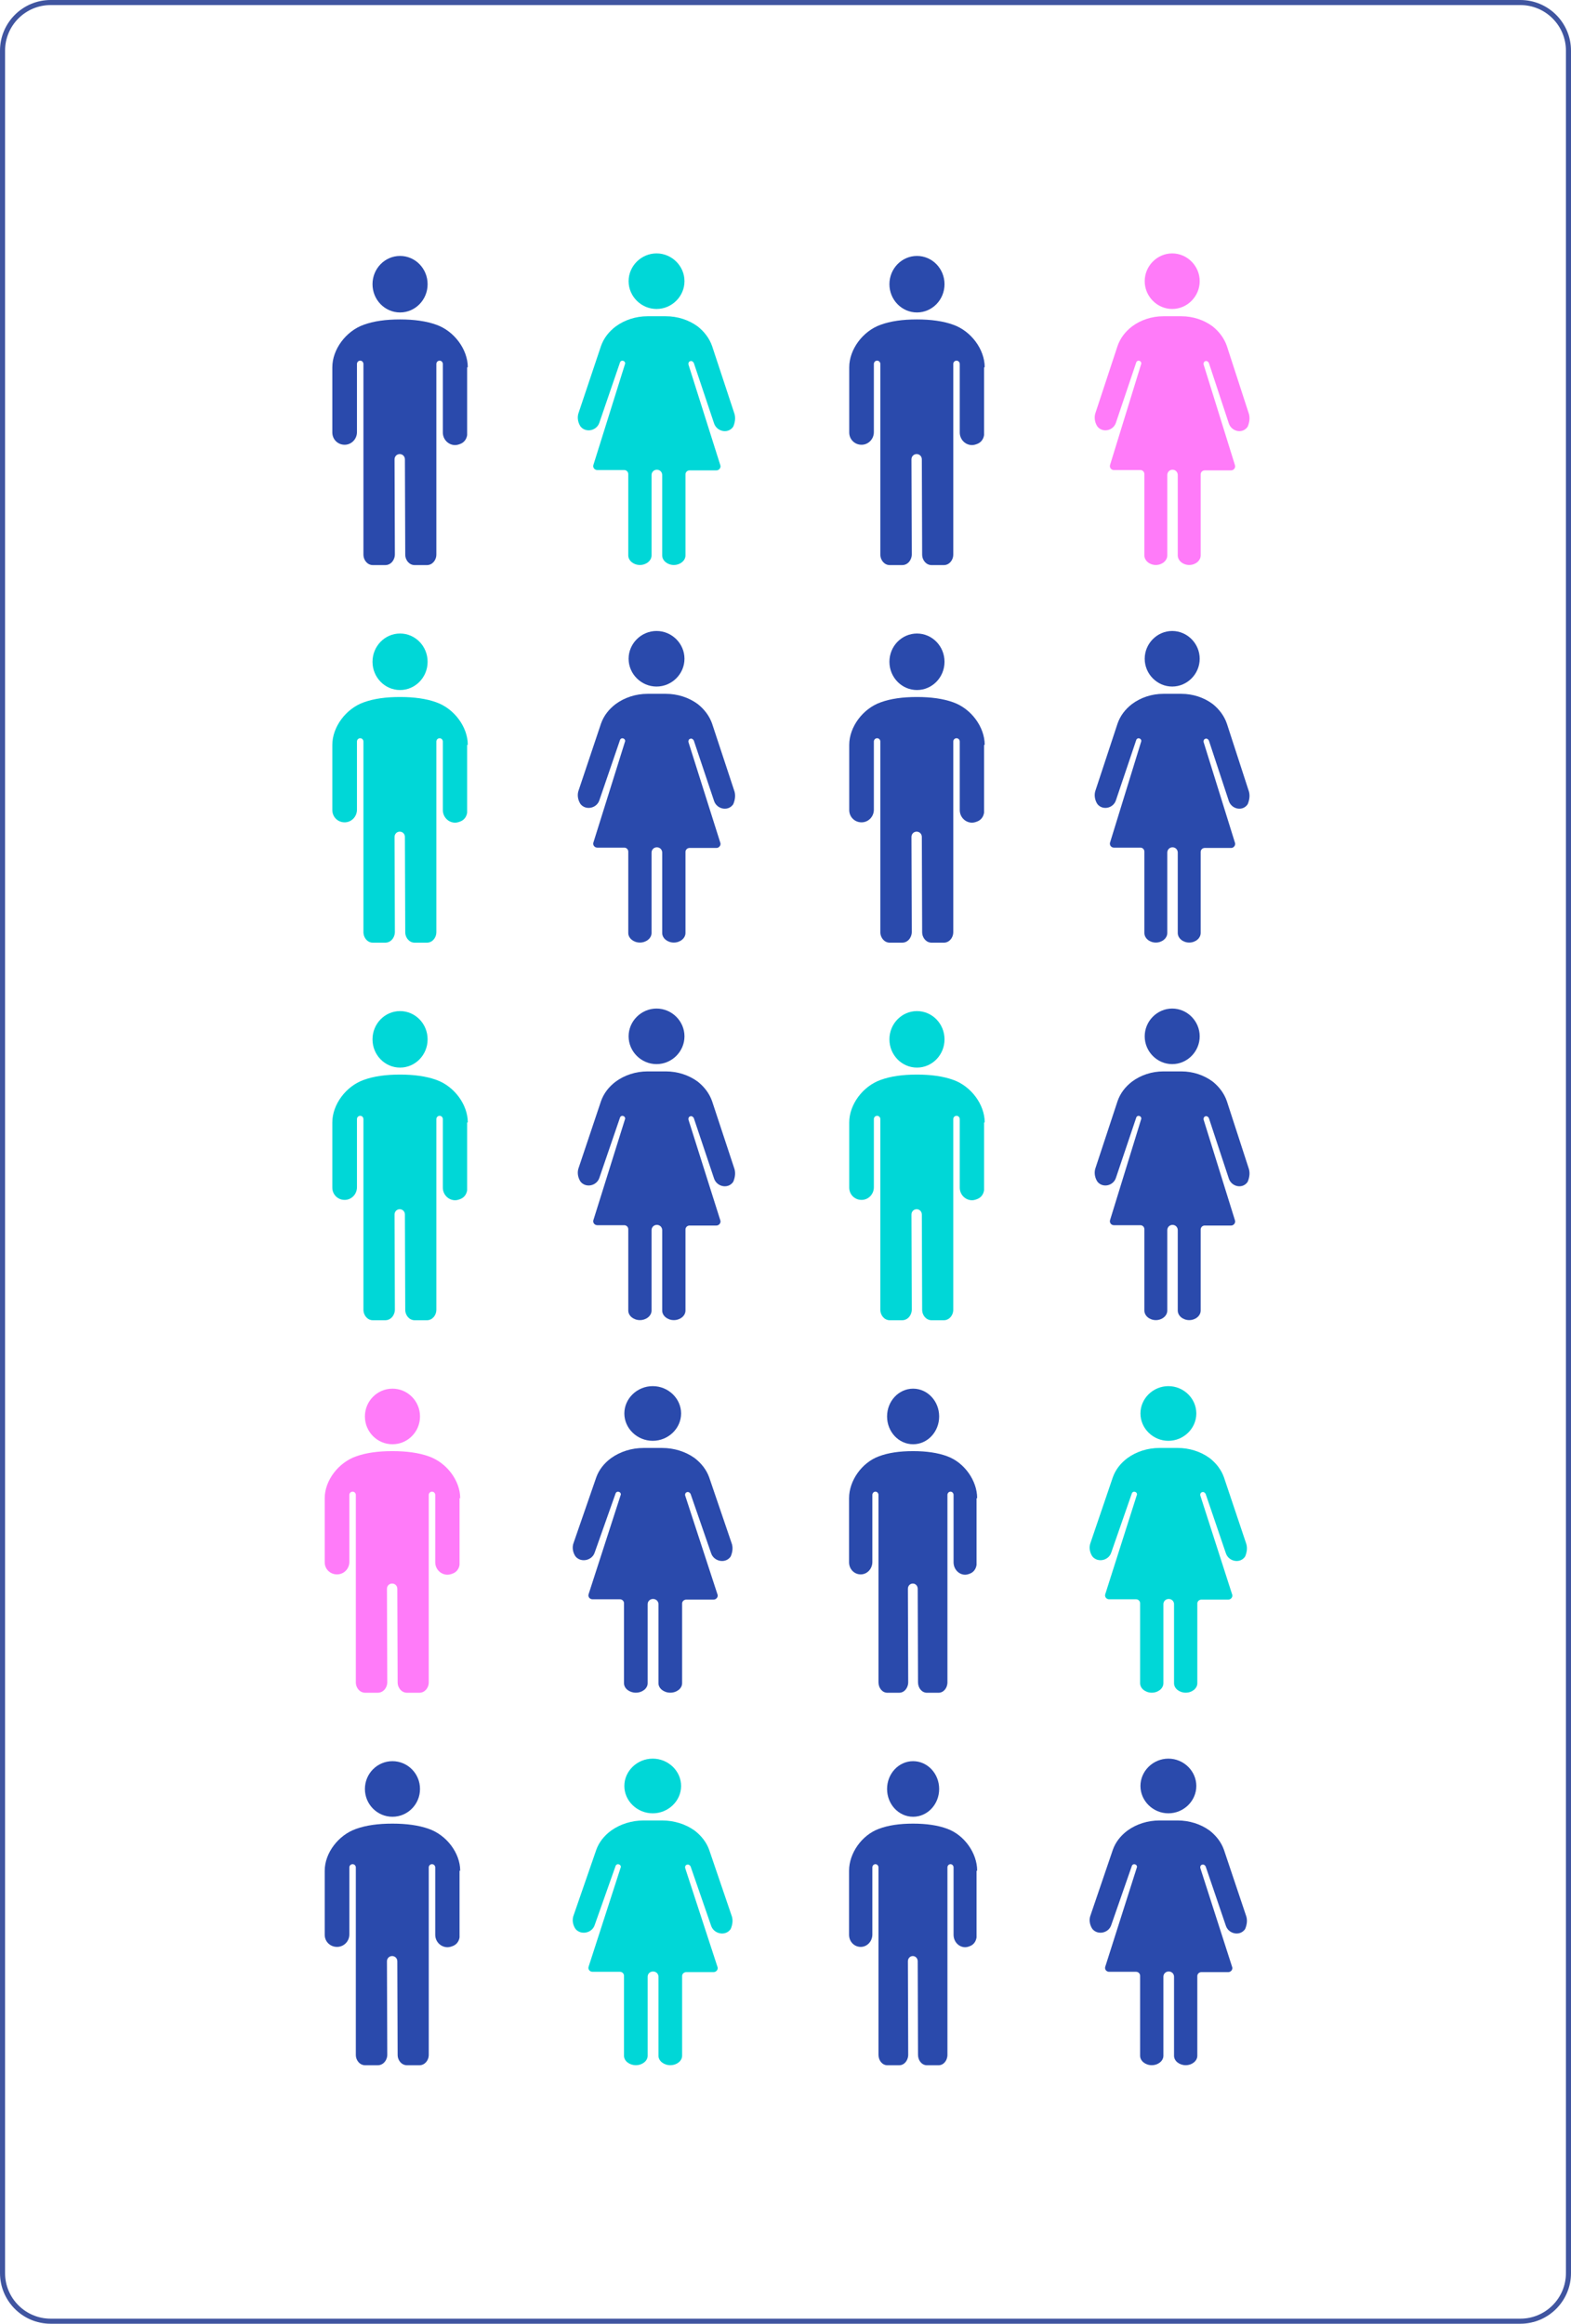 <svg width="620" height="917" viewBox="0 0 620 917" fill="none" xmlns="http://www.w3.org/2000/svg">
<path d="M1 20C1 9.507 9.507 1 20 1H600C610.493 1 619 9.507 619 20V897C619 907.493 610.493 916 600 916H20C9.507 916 1 907.493 1 897V20Z" stroke="#4055A0" stroke-width="2"/>
<g clip-path="url(#clip0)">
<path d="M181.616 591.226C181.616 584.258 176.244 577.161 169.209 574.71C165.244 573.29 160.384 572.645 154.884 572.645C149.256 572.645 144.523 573.29 140.558 574.71C133.523 577.161 128.151 584.258 128.151 591.226V616.516C128.151 619.226 130.326 621.29 133.012 621.29C135.698 621.29 137.872 619.097 137.872 616.387V589.936C137.872 589.161 138.512 588.645 139.151 588.645C139.919 588.645 140.43 589.29 140.43 589.936V626.839V628.903V663.871C140.43 666.194 142.093 668 144.139 668H149.128C150.023 668 150.919 667.613 151.558 666.968C152.326 666.194 152.837 665.032 152.837 663.871L152.709 626.968C152.709 625.807 153.605 624.903 154.756 624.903C155.907 624.903 156.802 625.807 156.802 626.968L156.93 663.871C156.93 666.194 158.593 668 160.639 668H165.5C167.546 668 169.209 666.194 169.209 663.871V628.903V589.936C169.209 589.161 169.849 588.645 170.488 588.645C171.256 588.645 171.767 589.29 171.767 589.936V616.258C171.767 616.258 171.767 616.258 171.767 616.387C171.767 616.387 171.767 616.387 171.767 616.516C171.767 619.226 173.942 621.419 176.628 621.419C177.395 621.419 178.163 621.161 178.802 620.903C180.081 620.387 181.105 619.226 181.36 617.548C181.36 617.419 181.36 617.419 181.36 617.29C181.36 617.161 181.36 617.161 181.36 617.032C181.36 616.774 181.36 616.645 181.36 616.387V591.226H181.616Z" fill="#FF7BF9"/>
<path d="M154.884 569.935C160.888 569.935 165.756 565.025 165.756 558.968C165.756 552.91 160.888 548 154.884 548C148.879 548 144.012 552.91 144.012 558.968C144.012 565.025 148.879 569.935 154.884 569.935Z" fill="#FF7BF9"/>
</g>
<g clip-path="url(#clip1)">
<path d="M385.637 591.226C385.637 584.258 380.558 577.161 373.907 574.71C370.158 573.29 365.563 572.645 360.363 572.645C355.042 572.645 350.567 573.29 346.819 574.71C340.167 577.161 335.088 584.258 335.088 591.226V616.516C335.088 619.226 337.144 621.29 339.684 621.29C342.223 621.29 344.279 619.097 344.279 616.387V589.936C344.279 589.161 344.884 588.645 345.488 588.645C346.214 588.645 346.698 589.29 346.698 589.936V626.839V628.903V663.871C346.698 666.194 348.27 668 350.205 668H354.921C355.767 668 356.614 667.613 357.219 666.968C357.944 666.194 358.428 665.032 358.428 663.871L358.307 626.968C358.307 625.807 359.153 624.903 360.242 624.903C361.33 624.903 362.177 625.807 362.177 626.968L362.298 663.871C362.298 666.194 363.87 668 365.805 668H370.4C372.335 668 373.907 666.194 373.907 663.871V628.903V589.936C373.907 589.161 374.512 588.645 375.116 588.645C375.842 588.645 376.326 589.29 376.326 589.936V616.258C376.326 616.258 376.326 616.258 376.326 616.387C376.326 616.387 376.326 616.387 376.326 616.516C376.326 619.226 378.381 621.419 380.921 621.419C381.647 621.419 382.372 621.161 382.977 620.903C384.186 620.387 385.154 619.226 385.395 617.548C385.395 617.419 385.395 617.419 385.395 617.29C385.395 617.161 385.395 617.161 385.395 617.032C385.395 616.774 385.395 616.645 385.395 616.387V591.226H385.637Z" fill="#2A4AAC"/>
<path d="M360.363 569.935C366.04 569.935 370.642 565.025 370.642 558.968C370.642 552.91 366.04 548 360.363 548C354.686 548 350.084 552.91 350.084 558.968C350.084 565.025 354.686 569.935 360.363 569.935Z" fill="#2A4AAC"/>
</g>
<path d="M288.666 608.771L279.866 582.958C278.799 580.004 276.799 577.436 274.132 575.381C270.532 572.813 265.999 571.4 261.332 571.4H253.999C249.332 571.4 244.799 572.813 241.199 575.381C238.399 577.436 236.399 580.004 235.332 582.958L226.399 608.771C225.732 610.44 225.999 612.366 226.932 613.908C227.066 614.036 227.066 614.164 227.199 614.293C229.332 616.733 233.599 615.834 234.666 612.752L242.932 589.379C243.066 588.865 243.732 588.48 244.266 588.737C244.799 588.865 245.199 589.508 244.932 590.021L232.266 629.19C231.999 630.217 232.799 631.116 233.866 631.116H244.666C245.599 631.116 246.266 631.886 246.266 632.657V664.249C246.266 666.303 248.399 667.973 250.932 667.973C253.466 667.973 255.599 666.303 255.599 664.249V633.042C255.599 631.886 256.532 630.988 257.732 630.988C258.932 630.988 259.866 631.886 259.866 633.042V664.249C259.866 666.303 261.999 667.973 264.532 667.973C267.066 667.973 269.199 666.303 269.199 664.249V632.785C269.199 631.886 269.999 631.244 270.799 631.244H281.599C282.666 631.244 283.466 630.217 283.199 629.318L270.399 590.15C270.266 589.636 270.532 588.994 271.066 588.865C271.599 588.609 272.266 588.994 272.532 589.508L280.666 613.009C281.732 616.091 285.999 617.118 288.132 614.55C288.266 614.421 288.266 614.293 288.399 614.164C289.199 612.238 289.332 610.44 288.666 608.771Z" fill="#2A4AAC"/>
<path d="M257.6 547C251.467 547 246.4 551.88 246.4 557.787C246.4 563.695 251.467 568.575 257.6 568.575C263.733 568.575 268.8 563.695 268.8 557.787C268.8 551.88 263.733 547 257.6 547Z" fill="#2A4AAC"/>
<path d="M491.688 608.771L483.025 582.958C481.975 580.004 480.006 577.436 477.381 575.381C473.838 572.813 469.375 571.4 464.781 571.4H457.563C452.969 571.4 448.506 572.813 444.963 575.381C442.206 577.436 440.238 580.004 439.188 582.958L430.394 608.771C429.738 610.44 430 612.366 430.919 613.908C431.05 614.036 431.05 614.164 431.181 614.293C433.281 616.733 437.481 615.834 438.531 612.752L446.669 589.379C446.8 588.865 447.456 588.48 447.981 588.737C448.506 588.865 448.9 589.508 448.638 590.021L436.169 629.19C435.906 630.217 436.694 631.116 437.744 631.116H448.375C449.294 631.116 449.95 631.886 449.95 632.657V664.249C449.95 666.303 452.05 667.973 454.544 667.973C457.038 667.973 459.138 666.303 459.138 664.249V633.042C459.138 631.886 460.056 630.988 461.238 630.988C462.419 630.988 463.338 631.886 463.338 633.042V664.249C463.338 666.303 465.438 667.973 467.931 667.973C470.425 667.973 472.525 666.303 472.525 664.249V632.785C472.525 631.886 473.313 631.244 474.1 631.244H484.731C485.781 631.244 486.569 630.217 486.306 629.318L473.706 590.15C473.575 589.636 473.838 588.994 474.363 588.865C474.888 588.609 475.544 588.994 475.806 589.508L483.813 613.009C484.863 616.091 489.063 617.118 491.163 614.55C491.294 614.421 491.294 614.293 491.425 614.164C492.213 612.238 492.344 610.44 491.688 608.771Z" fill="#00D7D7"/>
<path d="M461.106 547C455.069 547 450.081 551.88 450.081 557.787C450.081 563.695 455.069 568.575 461.106 568.575C467.144 568.575 472.131 563.695 472.131 557.787C472.131 551.88 467.144 547 461.106 547Z" fill="#00D7D7"/>
<g clip-path="url(#clip2)">
<path d="M181.616 738.226C181.616 731.258 176.244 724.161 169.209 721.71C165.244 720.29 160.384 719.645 154.884 719.645C149.256 719.645 144.523 720.29 140.558 721.71C133.523 724.161 128.151 731.258 128.151 738.226V763.516C128.151 766.226 130.326 768.29 133.012 768.29C135.698 768.29 137.872 766.097 137.872 763.387V736.936C137.872 736.161 138.512 735.645 139.151 735.645C139.919 735.645 140.43 736.29 140.43 736.936V773.839V775.903V810.871C140.43 813.194 142.093 815 144.139 815H149.128C150.023 815 150.919 814.613 151.558 813.968C152.326 813.194 152.837 812.032 152.837 810.871L152.709 773.968C152.709 772.807 153.605 771.903 154.756 771.903C155.907 771.903 156.802 772.807 156.802 773.968L156.93 810.871C156.93 813.194 158.593 815 160.639 815H165.5C167.546 815 169.209 813.194 169.209 810.871V775.903V736.936C169.209 736.161 169.849 735.645 170.488 735.645C171.256 735.645 171.767 736.29 171.767 736.936V763.258C171.767 763.258 171.767 763.258 171.767 763.387C171.767 763.387 171.767 763.387 171.767 763.516C171.767 766.226 173.942 768.419 176.628 768.419C177.395 768.419 178.163 768.161 178.802 767.903C180.081 767.387 181.105 766.226 181.36 764.548C181.36 764.419 181.36 764.419 181.36 764.29C181.36 764.161 181.36 764.161 181.36 764.032C181.36 763.774 181.36 763.645 181.36 763.387V738.226H181.616Z" fill="#2A4AAC"/>
<path d="M154.884 716.935C160.888 716.935 165.756 712.025 165.756 705.968C165.756 699.91 160.888 695 154.884 695C148.879 695 144.012 699.91 144.012 705.968C144.012 712.025 148.879 716.935 154.884 716.935Z" fill="#2A4AAC"/>
</g>
<g clip-path="url(#clip3)">
<path d="M385.637 738.226C385.637 731.258 380.558 724.161 373.907 721.71C370.158 720.29 365.563 719.645 360.363 719.645C355.042 719.645 350.567 720.29 346.819 721.71C340.167 724.161 335.088 731.258 335.088 738.226V763.516C335.088 766.226 337.144 768.29 339.684 768.29C342.223 768.29 344.279 766.097 344.279 763.387V736.936C344.279 736.161 344.884 735.645 345.488 735.645C346.214 735.645 346.698 736.29 346.698 736.936V773.839V775.903V810.871C346.698 813.194 348.27 815 350.205 815H354.921C355.767 815 356.614 814.613 357.219 813.968C357.944 813.194 358.428 812.032 358.428 810.871L358.307 773.968C358.307 772.807 359.153 771.903 360.242 771.903C361.33 771.903 362.177 772.807 362.177 773.968L362.298 810.871C362.298 813.194 363.87 815 365.805 815H370.4C372.335 815 373.907 813.194 373.907 810.871V775.903V736.936C373.907 736.161 374.512 735.645 375.116 735.645C375.842 735.645 376.326 736.29 376.326 736.936V763.258C376.326 763.258 376.326 763.258 376.326 763.387C376.326 763.387 376.326 763.387 376.326 763.516C376.326 766.226 378.381 768.419 380.921 768.419C381.647 768.419 382.372 768.161 382.977 767.903C384.186 767.387 385.154 766.226 385.395 764.548C385.395 764.419 385.395 764.419 385.395 764.29C385.395 764.161 385.395 764.161 385.395 764.032C385.395 763.774 385.395 763.645 385.395 763.387V738.226H385.637Z" fill="#2A4AAC"/>
<path d="M360.363 716.935C366.04 716.935 370.642 712.025 370.642 705.968C370.642 699.91 366.04 695 360.363 695C354.686 695 350.084 699.91 350.084 705.968C350.084 712.025 354.686 716.935 360.363 716.935Z" fill="#2A4AAC"/>
</g>
<path d="M288.666 755.771L279.866 729.958C278.799 727.004 276.799 724.436 274.132 722.381C270.532 719.813 265.999 718.4 261.332 718.4H253.999C249.332 718.4 244.799 719.813 241.199 722.381C238.399 724.436 236.399 727.004 235.332 729.958L226.399 755.771C225.732 757.44 225.999 759.366 226.932 760.908C227.066 761.036 227.066 761.164 227.199 761.293C229.332 763.733 233.599 762.834 234.666 759.752L242.932 736.379C243.066 735.865 243.732 735.48 244.266 735.737C244.799 735.865 245.199 736.508 244.932 737.021L232.266 776.19C231.999 777.217 232.799 778.116 233.866 778.116H244.666C245.599 778.116 246.266 778.886 246.266 779.657V811.249C246.266 813.303 248.399 814.973 250.932 814.973C253.466 814.973 255.599 813.303 255.599 811.249V780.042C255.599 778.886 256.532 777.988 257.732 777.988C258.932 777.988 259.866 778.886 259.866 780.042V811.249C259.866 813.303 261.999 814.973 264.532 814.973C267.066 814.973 269.199 813.303 269.199 811.249V779.785C269.199 778.886 269.999 778.244 270.799 778.244H281.599C282.666 778.244 283.466 777.217 283.199 776.318L270.399 737.15C270.266 736.636 270.532 735.994 271.066 735.865C271.599 735.609 272.266 735.994 272.532 736.508L280.666 760.009C281.732 763.091 285.999 764.118 288.132 761.55C288.266 761.421 288.266 761.293 288.399 761.164C289.199 759.238 289.332 757.44 288.666 755.771Z" fill="#00D7D7"/>
<path d="M257.6 694C251.467 694 246.4 698.88 246.4 704.787C246.4 710.695 251.467 715.575 257.6 715.575C263.733 715.575 268.8 710.695 268.8 704.787C268.8 698.88 263.733 694 257.6 694Z" fill="#00D7D7"/>
<path d="M491.688 755.771L483.025 729.958C481.975 727.004 480.006 724.436 477.381 722.381C473.838 719.813 469.375 718.4 464.781 718.4H457.563C452.969 718.4 448.506 719.813 444.963 722.381C442.206 724.436 440.238 727.004 439.188 729.958L430.394 755.771C429.738 757.44 430 759.366 430.919 760.908C431.05 761.036 431.05 761.164 431.181 761.293C433.281 763.733 437.481 762.834 438.531 759.752L446.669 736.379C446.8 735.865 447.456 735.48 447.981 735.737C448.506 735.865 448.9 736.508 448.638 737.021L436.169 776.19C435.906 777.217 436.694 778.116 437.744 778.116H448.375C449.294 778.116 449.95 778.886 449.95 779.657V811.249C449.95 813.303 452.05 814.973 454.544 814.973C457.038 814.973 459.138 813.303 459.138 811.249V780.042C459.138 778.886 460.056 777.988 461.238 777.988C462.419 777.988 463.338 778.886 463.338 780.042V811.249C463.338 813.303 465.438 814.973 467.931 814.973C470.425 814.973 472.525 813.303 472.525 811.249V779.785C472.525 778.886 473.313 778.244 474.1 778.244H484.731C485.781 778.244 486.569 777.217 486.306 776.318L473.706 737.15C473.575 736.636 473.838 735.994 474.363 735.865C474.888 735.609 475.544 735.994 475.806 736.508L483.813 760.009C484.863 763.091 489.063 764.118 491.163 761.55C491.294 761.421 491.294 761.293 491.425 761.164C492.213 759.238 492.344 757.44 491.688 755.771Z" fill="#2A4AAC"/>
<path d="M461.106 694C455.069 694 450.081 698.88 450.081 704.787C450.081 710.695 455.069 715.575 461.106 715.575C467.144 715.575 472.131 710.695 472.131 704.787C472.131 698.88 467.144 694 461.106 694Z" fill="#2A4AAC"/>
<g clip-path="url(#clip4)">
<path d="M184.616 293.946C184.616 286.863 179.244 279.648 172.209 277.155C168.244 275.712 163.384 275.056 157.884 275.056C152.256 275.056 147.523 275.712 143.558 277.155C136.523 279.648 131.151 286.863 131.151 293.946V319.658C131.151 322.413 133.326 324.512 136.012 324.512C138.698 324.512 140.872 322.282 140.872 319.527V292.635C140.872 291.848 141.512 291.323 142.151 291.323C142.919 291.323 143.43 291.979 143.43 292.635V330.153V332.252V367.802C143.43 370.164 145.093 372 147.139 372H152.128C153.023 372 153.919 371.607 154.558 370.951C155.326 370.164 155.837 368.983 155.837 367.802L155.709 330.284C155.709 329.103 156.605 328.185 157.756 328.185C158.907 328.185 159.802 329.103 159.802 330.284L159.93 367.802C159.93 370.164 161.593 372 163.639 372H168.5C170.546 372 172.209 370.164 172.209 367.802V332.252V292.635C172.209 291.848 172.849 291.323 173.488 291.323C174.256 291.323 174.767 291.979 174.767 292.635V319.396C174.767 319.396 174.767 319.396 174.767 319.527C174.767 319.527 174.767 319.527 174.767 319.658C174.767 322.413 176.942 324.643 179.628 324.643C180.395 324.643 181.163 324.381 181.802 324.118C183.081 323.594 184.105 322.413 184.36 320.708C184.36 320.577 184.36 320.577 184.36 320.445C184.36 320.314 184.36 320.314 184.36 320.183C184.36 319.921 184.36 319.789 184.36 319.527V293.946H184.616Z" fill="#00D7D7"/>
<path d="M157.884 272.301C163.888 272.301 168.756 267.309 168.756 261.151C168.756 254.992 163.888 250 157.884 250C151.879 250 147.012 254.992 147.012 261.151C147.012 267.309 151.879 272.301 157.884 272.301Z" fill="#00D7D7"/>
</g>
<g clip-path="url(#clip5)">
<path d="M388.616 293.946C388.616 286.863 383.244 279.648 376.21 277.155C372.244 275.712 367.384 275.056 361.884 275.056C356.256 275.056 351.523 275.712 347.558 277.155C340.523 279.648 335.151 286.863 335.151 293.946V319.658C335.151 322.413 337.326 324.512 340.012 324.512C342.698 324.512 344.872 322.282 344.872 319.527V292.635C344.872 291.848 345.512 291.323 346.151 291.323C346.919 291.323 347.43 291.979 347.43 292.635V330.153V332.252V367.802C347.43 370.164 349.093 372 351.14 372H356.128C357.023 372 357.919 371.607 358.558 370.951C359.326 370.164 359.837 368.983 359.837 367.802L359.71 330.284C359.71 329.103 360.605 328.185 361.756 328.185C362.907 328.185 363.803 329.103 363.803 330.284L363.93 367.802C363.93 370.164 365.593 372 367.64 372H372.5C374.547 372 376.21 370.164 376.21 367.802V332.252V292.635C376.21 291.848 376.849 291.323 377.489 291.323C378.256 291.323 378.768 291.979 378.768 292.635V319.396C378.768 319.396 378.768 319.396 378.768 319.527C378.768 319.527 378.768 319.527 378.768 319.658C378.768 322.413 380.942 324.643 383.628 324.643C384.396 324.643 385.163 324.381 385.803 324.118C387.082 323.594 388.105 322.413 388.361 320.708C388.361 320.577 388.361 320.577 388.361 320.445C388.361 320.314 388.361 320.314 388.361 320.183C388.361 319.921 388.361 319.789 388.361 319.527V293.946H388.616Z" fill="#2A4AAC"/>
<path d="M361.884 272.301C367.888 272.301 372.756 267.309 372.756 261.151C372.756 254.992 367.888 250 361.884 250C355.879 250 351.012 254.992 351.012 261.151C351.012 267.309 355.879 272.301 361.884 272.301Z" fill="#2A4AAC"/>
</g>
<path d="M289.688 311.783L281.025 285.548C279.975 282.546 278.006 279.935 275.381 277.847C271.838 275.236 267.375 273.8 262.781 273.8H255.563C250.969 273.8 246.506 275.236 242.963 277.847C240.206 279.935 238.238 282.546 237.188 285.548L228.394 311.783C227.738 313.48 228 315.438 228.919 317.004C229.05 317.135 229.05 317.266 229.181 317.396C231.281 319.876 235.481 318.962 236.531 315.83L244.669 292.074C244.8 291.552 245.456 291.16 245.981 291.421C246.506 291.552 246.9 292.205 246.638 292.727L234.169 332.537C233.906 333.581 234.694 334.495 235.744 334.495H246.375C247.294 334.495 247.95 335.278 247.95 336.061V368.171C247.95 370.259 250.05 371.956 252.544 371.956C255.038 371.956 257.138 370.259 257.138 368.171V336.453C257.138 335.278 258.056 334.364 259.238 334.364C260.419 334.364 261.338 335.278 261.338 336.453V368.171C261.338 370.259 263.438 371.956 265.931 371.956C268.425 371.956 270.525 370.259 270.525 368.171V336.192C270.525 335.278 271.313 334.626 272.1 334.626H282.731C283.781 334.626 284.569 333.581 284.306 332.668L271.706 292.857C271.575 292.335 271.838 291.682 272.363 291.552C272.888 291.291 273.544 291.682 273.806 292.204L281.813 316.091C282.863 319.223 287.063 320.268 289.163 317.657C289.294 317.527 289.294 317.396 289.425 317.266C290.213 315.308 290.344 313.48 289.688 311.783Z" fill="#2A4AAC"/>
<path d="M259.106 249C253.069 249 248.081 253.96 248.081 259.964C248.081 265.968 253.069 270.928 259.106 270.928C265.144 270.928 270.131 265.968 270.131 259.964C270.131 253.96 265.144 249 259.106 249Z" fill="#2A4AAC"/>
<path d="M492.708 311.783L484.183 285.548C483.15 282.546 481.213 279.935 478.629 277.847C475.142 275.236 470.75 273.8 466.229 273.8H459.125C454.604 273.8 450.213 275.236 446.725 277.847C444.013 279.935 442.075 282.546 441.042 285.548L432.388 311.783C431.742 313.48 432 315.438 432.904 317.004C433.033 317.135 433.033 317.266 433.163 317.396C435.229 319.876 439.363 318.962 440.396 315.83L448.404 292.074C448.533 291.552 449.179 291.16 449.696 291.421C450.213 291.552 450.6 292.205 450.342 292.727L438.071 332.537C437.813 333.581 438.588 334.495 439.621 334.495H450.083C450.988 334.495 451.633 335.278 451.633 336.061V368.171C451.633 370.259 453.7 371.956 456.154 371.956C458.608 371.956 460.675 370.259 460.675 368.171V336.453C460.675 335.278 461.579 334.364 462.742 334.364C463.904 334.364 464.808 335.278 464.808 336.453V368.171C464.808 370.259 466.875 371.956 469.329 371.956C471.783 371.956 473.85 370.259 473.85 368.171V336.192C473.85 335.278 474.625 334.626 475.4 334.626H485.863C486.896 334.626 487.671 333.581 487.413 332.668L475.013 292.857C474.883 292.335 475.142 291.682 475.658 291.552C476.175 291.291 476.821 291.682 477.079 292.204L484.958 316.091C485.992 319.223 490.125 320.268 492.192 317.657C492.321 317.527 492.321 317.396 492.45 317.266C493.225 315.308 493.354 313.48 492.708 311.783Z" fill="#2A4AAC"/>
<path d="M462.613 249C456.671 249 451.763 253.96 451.763 259.964C451.763 265.968 456.671 270.928 462.613 270.928C468.554 270.928 473.463 265.968 473.463 259.964C473.463 253.96 468.554 249 462.613 249Z" fill="#2A4AAC"/>
<g clip-path="url(#clip6)">
<path d="M184.616 144.946C184.616 137.863 179.244 130.648 172.209 128.155C168.244 126.712 163.384 126.056 157.884 126.056C152.256 126.056 147.523 126.712 143.558 128.155C136.523 130.648 131.151 137.863 131.151 144.946V170.658C131.151 173.413 133.326 175.512 136.012 175.512C138.698 175.512 140.872 173.282 140.872 170.527V143.635C140.872 142.848 141.512 142.323 142.151 142.323C142.919 142.323 143.43 142.979 143.43 143.635V181.153V183.252V218.802C143.43 221.164 145.093 223 147.139 223H152.128C153.023 223 153.919 222.607 154.558 221.951C155.326 221.164 155.837 219.983 155.837 218.802L155.709 181.284C155.709 180.103 156.605 179.185 157.756 179.185C158.907 179.185 159.802 180.103 159.802 181.284L159.93 218.802C159.93 221.164 161.593 223 163.639 223H168.5C170.546 223 172.209 221.164 172.209 218.802V183.252V143.635C172.209 142.848 172.849 142.323 173.488 142.323C174.256 142.323 174.767 142.979 174.767 143.635V170.396C174.767 170.396 174.767 170.396 174.767 170.527C174.767 170.527 174.767 170.527 174.767 170.658C174.767 173.413 176.942 175.643 179.628 175.643C180.395 175.643 181.163 175.381 181.802 175.118C183.081 174.594 184.105 173.413 184.36 171.708C184.36 171.577 184.36 171.577 184.36 171.445C184.36 171.314 184.36 171.314 184.36 171.183C184.36 170.921 184.36 170.789 184.36 170.527V144.946H184.616Z" fill="#2A4AAC"/>
<path d="M157.884 123.301C163.888 123.301 168.756 118.309 168.756 112.151C168.756 105.992 163.888 101 157.884 101C151.879 101 147.012 105.992 147.012 112.151C147.012 118.309 151.879 123.301 157.884 123.301Z" fill="#2A4AAC"/>
</g>
<g clip-path="url(#clip7)">
<path d="M388.616 144.946C388.616 137.863 383.244 130.648 376.21 128.155C372.244 126.712 367.384 126.056 361.884 126.056C356.256 126.056 351.523 126.712 347.558 128.155C340.523 130.648 335.151 137.863 335.151 144.946V170.658C335.151 173.413 337.326 175.512 340.012 175.512C342.698 175.512 344.872 173.282 344.872 170.527V143.635C344.872 142.848 345.512 142.323 346.151 142.323C346.919 142.323 347.43 142.979 347.43 143.635V181.153V183.252V218.802C347.43 221.164 349.093 223 351.14 223H356.128C357.023 223 357.919 222.607 358.558 221.951C359.326 221.164 359.837 219.983 359.837 218.802L359.71 181.284C359.71 180.103 360.605 179.185 361.756 179.185C362.907 179.185 363.803 180.103 363.803 181.284L363.93 218.802C363.93 221.164 365.593 223 367.64 223H372.5C374.547 223 376.21 221.164 376.21 218.802V183.252V143.635C376.21 142.848 376.849 142.323 377.489 142.323C378.256 142.323 378.768 142.979 378.768 143.635V170.396C378.768 170.396 378.768 170.396 378.768 170.527C378.768 170.527 378.768 170.527 378.768 170.658C378.768 173.413 380.942 175.643 383.628 175.643C384.396 175.643 385.163 175.381 385.803 175.118C387.082 174.594 388.105 173.413 388.361 171.708C388.361 171.577 388.361 171.577 388.361 171.445C388.361 171.314 388.361 171.314 388.361 171.183C388.361 170.921 388.361 170.789 388.361 170.527V144.946H388.616Z" fill="#2A4AAC"/>
<path d="M361.884 123.301C367.888 123.301 372.756 118.309 372.756 112.151C372.756 105.992 367.888 101 361.884 101C355.879 101 351.012 105.992 351.012 112.151C351.012 118.309 355.879 123.301 361.884 123.301Z" fill="#2A4AAC"/>
</g>
<path d="M289.688 162.783L281.025 136.548C279.975 133.546 278.006 130.935 275.381 128.847C271.838 126.236 267.375 124.8 262.781 124.8H255.563C250.969 124.8 246.506 126.236 242.963 128.847C240.206 130.935 238.238 133.546 237.188 136.548L228.394 162.783C227.738 164.48 228 166.438 228.919 168.004C229.05 168.135 229.05 168.266 229.181 168.396C231.281 170.876 235.481 169.962 236.531 166.83L244.669 143.074C244.8 142.552 245.456 142.16 245.981 142.421C246.506 142.552 246.9 143.205 246.638 143.727L234.169 183.537C233.906 184.581 234.694 185.495 235.744 185.495H246.375C247.294 185.495 247.95 186.278 247.95 187.061V219.171C247.95 221.259 250.05 222.956 252.544 222.956C255.038 222.956 257.138 221.259 257.138 219.171V187.453C257.138 186.278 258.056 185.364 259.238 185.364C260.419 185.364 261.338 186.278 261.338 187.453V219.171C261.338 221.259 263.438 222.956 265.931 222.956C268.425 222.956 270.525 221.259 270.525 219.171V187.192C270.525 186.278 271.313 185.626 272.1 185.626H282.731C283.781 185.626 284.569 184.581 284.306 183.668L271.706 143.857C271.575 143.335 271.838 142.682 272.363 142.552C272.888 142.291 273.544 142.682 273.806 143.204L281.813 167.091C282.863 170.223 287.063 171.268 289.163 168.657C289.294 168.527 289.294 168.396 289.425 168.266C290.213 166.308 290.344 164.48 289.688 162.783Z" fill="#00D7D7"/>
<path d="M259.106 100C253.069 100 248.081 104.96 248.081 110.964C248.081 116.968 253.069 121.928 259.106 121.928C265.144 121.928 270.131 116.968 270.131 110.964C270.131 104.96 265.144 100 259.106 100Z" fill="#00D7D7"/>
<path d="M492.708 162.783L484.183 136.548C483.15 133.546 481.213 130.935 478.629 128.847C475.142 126.236 470.75 124.8 466.229 124.8H459.125C454.604 124.8 450.213 126.236 446.725 128.847C444.013 130.935 442.075 133.546 441.042 136.548L432.388 162.783C431.742 164.48 432 166.438 432.904 168.004C433.033 168.135 433.033 168.266 433.163 168.396C435.229 170.876 439.363 169.962 440.396 166.83L448.404 143.074C448.533 142.552 449.179 142.16 449.696 142.421C450.213 142.552 450.6 143.205 450.342 143.727L438.071 183.537C437.813 184.581 438.588 185.495 439.621 185.495H450.083C450.988 185.495 451.633 186.278 451.633 187.061V219.171C451.633 221.259 453.7 222.956 456.154 222.956C458.608 222.956 460.675 221.259 460.675 219.171V187.453C460.675 186.278 461.579 185.364 462.742 185.364C463.904 185.364 464.808 186.278 464.808 187.453V219.171C464.808 221.259 466.875 222.956 469.329 222.956C471.783 222.956 473.85 221.259 473.85 219.171V187.192C473.85 186.278 474.625 185.626 475.4 185.626H485.863C486.896 185.626 487.671 184.581 487.413 183.668L475.013 143.857C474.883 143.335 475.142 142.682 475.658 142.552C476.175 142.291 476.821 142.682 477.079 143.204L484.958 167.091C485.992 170.223 490.125 171.268 492.192 168.657C492.321 168.527 492.321 168.396 492.45 168.266C493.225 166.308 493.354 164.48 492.708 162.783Z" fill="#FF7BF9"/>
<path d="M462.613 100C456.671 100 451.763 104.96 451.763 110.964C451.763 116.968 456.671 121.928 462.613 121.928C468.554 121.928 473.463 116.968 473.463 110.964C473.463 104.96 468.554 100 462.613 100Z" fill="#FF7BF9"/>
<g clip-path="url(#clip8)">
<path d="M184.616 442.946C184.616 435.862 179.244 428.647 172.209 426.155C168.244 424.712 163.384 424.056 157.884 424.056C152.256 424.056 147.523 424.712 143.558 426.155C136.523 428.647 131.151 435.862 131.151 442.946V468.658C131.151 471.413 133.326 473.512 136.012 473.512C138.698 473.512 140.872 471.282 140.872 468.527V441.634C140.872 440.847 141.512 440.323 142.151 440.323C142.919 440.323 143.43 440.978 143.43 441.634V479.153V481.252V516.802C143.43 519.163 145.093 521 147.139 521H152.128C153.023 521 153.919 520.606 154.558 519.95C155.326 519.163 155.837 517.983 155.837 516.802L155.709 479.284C155.709 478.103 156.605 477.185 157.756 477.185C158.907 477.185 159.802 478.103 159.802 479.284L159.93 516.802C159.93 519.163 161.593 521 163.639 521H168.5C170.546 521 172.209 519.163 172.209 516.802V481.252V441.634C172.209 440.847 172.849 440.323 173.488 440.323C174.256 440.323 174.767 440.978 174.767 441.634V468.396C174.767 468.396 174.767 468.396 174.767 468.527C174.767 468.527 174.767 468.527 174.767 468.658C174.767 471.413 176.942 473.643 179.628 473.643C180.395 473.643 181.163 473.381 181.802 473.118C183.081 472.594 184.105 471.413 184.36 469.707C184.36 469.576 184.36 469.576 184.36 469.445C184.36 469.314 184.36 469.314 184.36 469.183C184.36 468.92 184.36 468.789 184.36 468.527V442.946H184.616Z" fill="#00D7D7"/>
<path d="M157.884 421.301C163.888 421.301 168.756 416.309 168.756 410.151C168.756 403.992 163.888 399 157.884 399C151.879 399 147.012 403.992 147.012 410.151C147.012 416.309 151.879 421.301 157.884 421.301Z" fill="#00D7D7"/>
</g>
<g clip-path="url(#clip9)">
<path d="M388.616 442.946C388.616 435.862 383.244 428.647 376.21 426.155C372.244 424.712 367.384 424.056 361.884 424.056C356.256 424.056 351.523 424.712 347.558 426.155C340.523 428.647 335.151 435.862 335.151 442.946V468.658C335.151 471.413 337.326 473.512 340.012 473.512C342.698 473.512 344.872 471.282 344.872 468.527V441.634C344.872 440.847 345.512 440.323 346.151 440.323C346.919 440.323 347.43 440.978 347.43 441.634V479.153V481.252V516.802C347.43 519.163 349.093 521 351.14 521H356.128C357.023 521 357.919 520.606 358.558 519.95C359.326 519.163 359.837 517.983 359.837 516.802L359.71 479.284C359.71 478.103 360.605 477.185 361.756 477.185C362.907 477.185 363.803 478.103 363.803 479.284L363.93 516.802C363.93 519.163 365.593 521 367.64 521H372.5C374.547 521 376.21 519.163 376.21 516.802V481.252V441.634C376.21 440.847 376.849 440.323 377.489 440.323C378.256 440.323 378.768 440.978 378.768 441.634V468.396C378.768 468.396 378.768 468.396 378.768 468.527C378.768 468.527 378.768 468.527 378.768 468.658C378.768 471.413 380.942 473.643 383.628 473.643C384.396 473.643 385.163 473.381 385.803 473.118C387.082 472.594 388.105 471.413 388.361 469.707C388.361 469.576 388.361 469.576 388.361 469.445C388.361 469.314 388.361 469.314 388.361 469.183C388.361 468.92 388.361 468.789 388.361 468.527V442.946H388.616Z" fill="#00D7D7"/>
<path d="M361.884 421.301C367.888 421.301 372.756 416.309 372.756 410.151C372.756 403.992 367.888 399 361.884 399C355.879 399 351.012 403.992 351.012 410.151C351.012 416.309 355.879 421.301 361.884 421.301Z" fill="#00D7D7"/>
</g>
<path d="M289.688 460.783L281.025 434.547C279.975 431.545 278.006 428.935 275.381 426.846C271.838 424.236 267.375 422.8 262.781 422.8H255.563C250.969 422.8 246.506 424.236 242.963 426.846C240.206 428.935 238.238 431.545 237.188 434.547L228.394 460.783C227.738 462.48 228 464.438 228.919 466.004C229.05 466.135 229.05 466.265 229.181 466.396C231.281 468.876 235.481 467.962 236.531 464.83L244.669 441.074C244.8 440.552 245.456 440.16 245.981 440.421C246.506 440.552 246.9 441.204 246.638 441.726L234.169 481.537C233.906 482.581 234.694 483.495 235.744 483.495H246.375C247.294 483.495 247.95 484.278 247.95 485.061V517.171C247.95 519.259 250.05 520.956 252.544 520.956C255.038 520.956 257.138 519.259 257.138 517.171V485.453C257.138 484.278 258.056 483.364 259.238 483.364C260.419 483.364 261.338 484.278 261.338 485.453V517.171C261.338 519.259 263.438 520.956 265.931 520.956C268.425 520.956 270.525 519.259 270.525 517.171V485.192C270.525 484.278 271.313 483.625 272.1 483.625H282.731C283.781 483.625 284.569 482.581 284.306 481.667L271.706 441.857C271.575 441.335 271.838 440.682 272.363 440.552C272.888 440.291 273.544 440.682 273.806 441.204L281.813 465.091C282.863 468.223 287.063 469.267 289.163 466.657C289.294 466.526 289.294 466.396 289.425 466.265C290.213 464.307 290.344 462.48 289.688 460.783Z" fill="#2A4AAC"/>
<path d="M259.106 398C253.069 398 248.081 402.96 248.081 408.964C248.081 414.968 253.069 419.928 259.106 419.928C265.144 419.928 270.131 414.968 270.131 408.964C270.131 402.96 265.144 398 259.106 398Z" fill="#2A4AAC"/>
<path d="M492.708 460.783L484.183 434.547C483.15 431.545 481.213 428.935 478.629 426.846C475.142 424.236 470.75 422.8 466.229 422.8H459.125C454.604 422.8 450.213 424.236 446.725 426.846C444.013 428.935 442.075 431.545 441.042 434.547L432.388 460.783C431.742 462.48 432 464.438 432.904 466.004C433.033 466.135 433.033 466.265 433.163 466.396C435.229 468.876 439.363 467.962 440.396 464.83L448.404 441.074C448.533 440.552 449.179 440.16 449.696 440.421C450.213 440.552 450.6 441.204 450.342 441.726L438.071 481.537C437.813 482.581 438.588 483.495 439.621 483.495H450.083C450.988 483.495 451.633 484.278 451.633 485.061V517.171C451.633 519.259 453.7 520.956 456.154 520.956C458.608 520.956 460.675 519.259 460.675 517.171V485.453C460.675 484.278 461.579 483.364 462.742 483.364C463.904 483.364 464.808 484.278 464.808 485.453V517.171C464.808 519.259 466.875 520.956 469.329 520.956C471.783 520.956 473.85 519.259 473.85 517.171V485.192C473.85 484.278 474.625 483.625 475.4 483.625H485.863C486.896 483.625 487.671 482.581 487.413 481.667L475.013 441.857C474.883 441.335 475.142 440.682 475.658 440.552C476.175 440.291 476.821 440.682 477.079 441.204L484.958 465.091C485.992 468.223 490.125 469.267 492.192 466.657C492.321 466.526 492.321 466.396 492.45 466.265C493.225 464.307 493.354 462.48 492.708 460.783Z" fill="#2A4AAC"/>
<path d="M462.613 398C456.671 398 451.763 402.96 451.763 408.964C451.763 414.968 456.671 419.928 462.613 419.928C468.554 419.928 473.463 414.968 473.463 408.964C473.463 402.96 468.554 398 462.613 398Z" fill="#2A4AAC"/>
<defs>
<clipPath id="clip0">
<rect width="55" height="120" fill="white" transform="translate(127 548)"/>
</clipPath>
<clipPath id="clip1">
<rect width="52" height="120" fill="white" transform="translate(334 548)"/>
</clipPath>
<clipPath id="clip2">
<rect width="55" height="120" fill="white" transform="translate(127 695)"/>
</clipPath>
<clipPath id="clip3">
<rect width="52" height="120" fill="white" transform="translate(334 695)"/>
</clipPath>
<clipPath id="clip4">
<rect width="55" height="122" fill="white" transform="translate(130 250)"/>
</clipPath>
<clipPath id="clip5">
<rect width="55" height="122" fill="white" transform="translate(334 250)"/>
</clipPath>
<clipPath id="clip6">
<rect width="55" height="122" fill="white" transform="translate(130 101)"/>
</clipPath>
<clipPath id="clip7">
<rect width="55" height="122" fill="white" transform="translate(334 101)"/>
</clipPath>
<clipPath id="clip8">
<rect width="55" height="122" fill="white" transform="translate(130 399)"/>
</clipPath>
<clipPath id="clip9">
<rect width="55" height="122" fill="white" transform="translate(334 399)"/>
</clipPath>
</defs>
</svg>
